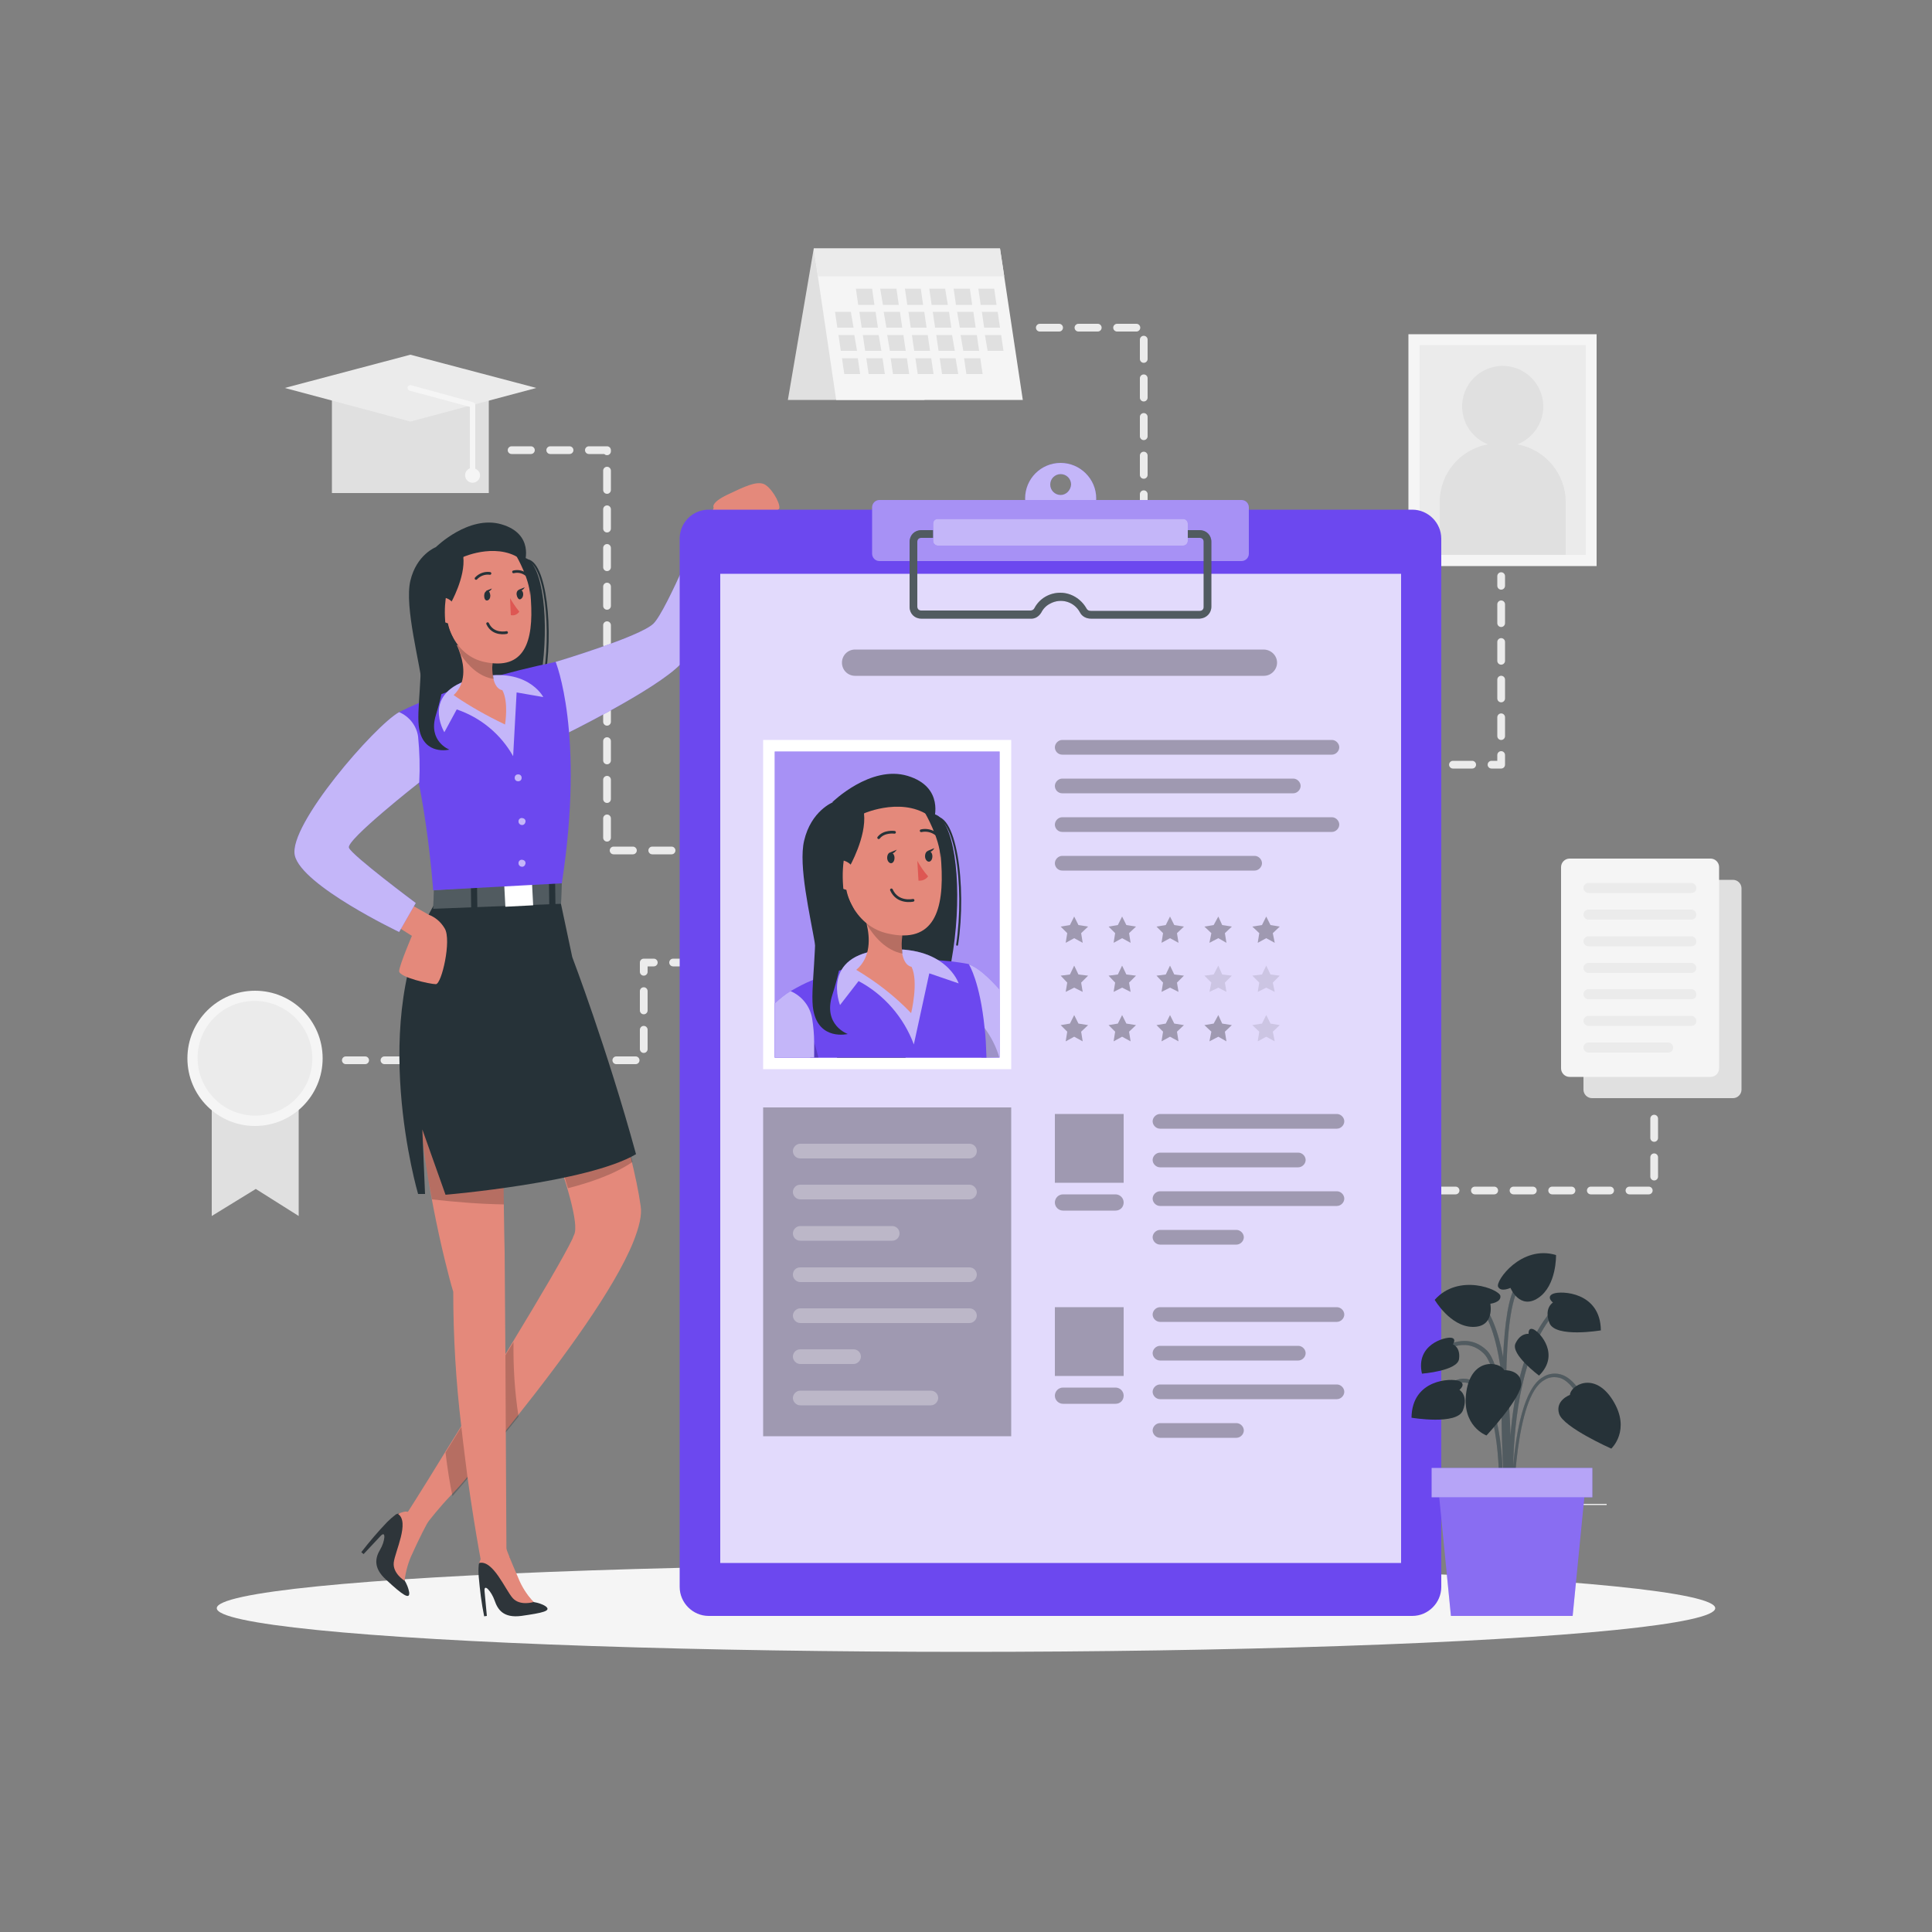 <?xml version="1.0" encoding="utf-8"?>
<!-- Generator: Adobe Illustrator 23.0.1, SVG Export Plug-In . SVG Version: 6.00 Build 0)  -->
<svg version="1.1" id="Capa_1" xmlns="http://www.w3.org/2000/svg" xmlns:xlink="http://www.w3.org/1999/xlink" x="0px" y="0px"
	 viewBox="0 0 500 500" style="enable-background:new 0 0 500 500;" xml:space="preserve">
<rect x="0" y="0" width="500" height="500" fill="#808080" stroke="none"/>
<style type="text/css">
	.st0{fill:#EBEBEB;}
	.st1{fill:#F5F5F5;}
	.st2{fill:#E0E0E0;}
	.st3{fill:none;stroke:#EBEBEB;stroke-width:2;stroke-linecap:round;stroke-linejoin:round;}
	.st4{fill:none;stroke:#EBEBEB;stroke-width:2;stroke-linecap:round;stroke-linejoin:round;stroke-dasharray:4.872,4.872;}
	.st5{fill:none;stroke:#EBEBEB;stroke-width:2;stroke-linecap:round;stroke-linejoin:round;stroke-dasharray:4.978,4.978;}
	.st6{fill:none;stroke:#EBEBEB;stroke-width:2;stroke-linecap:round;stroke-linejoin:round;stroke-dasharray:5.313,5.313;}
	.st7{fill:none;stroke:#EBEBEB;stroke-width:2;stroke-linecap:round;stroke-linejoin:round;stroke-dasharray:5.537,5.537;}
	.st8{fill:none;stroke:#EBEBEB;stroke-width:2;stroke-linecap:round;stroke-linejoin:round;stroke-dasharray:5;}
	.st9{fill:#263238;}
	.st10{fill:none;stroke:#263238;stroke-width:0.5;stroke-linecap:round;stroke-linejoin:round;}
	.st11{fill:#E4897B;}
	.st12{fill:#6C48EF;}
	.st13{opacity:0.6;fill:#FFFFFF;enable-background:new    ;}
	.st14{opacity:0.2;enable-background:new    ;}
	.st15{fill:#2E353A;}
	.st16{opacity:0.2;fill:#FFFFFF;enable-background:new    ;}
	.st17{fill:#FFFFFF;}
	.st18{fill:#DE5753;}
	.st19{fill:none;stroke:#263238;stroke-width:0.708;stroke-linecap:round;stroke-linejoin:round;}
	.st20{opacity:0.8;fill:#FFFFFF;enable-background:new    ;}
	.st21{opacity:0.4;fill:#FFFFFF;enable-background:new    ;}
	.st22{opacity:0.2;}
	.st23{opacity:0.3;enable-background:new    ;}
	.st24{opacity:0.1;enable-background:new    ;}
	.st25{opacity:0.3;fill:#FFFFFF;enable-background:new    ;}
	.st26{opacity:0.5;fill:#FFFFFF;enable-background:new    ;}
</style>
<g id="freepik--background-complete--inject-93">
	<rect x="322.5" y="401.2" class="st0" width="8.7" height="0.3"/>
	<rect x="396.6" y="389.2" class="st0" width="19.2" height="0.3"/>
	<rect x="364.5" y="86.5" class="st1" width="48.7" height="60"/>
	<rect x="367.4" y="89.3" class="st0" width="43" height="54.3"/>
	<path class="st2" d="M405.2,129.9v13.7h-32.6v-13.7c0-7.3,5.2-13.6,12.5-14.9c-5.4-2.1-8.1-8.2-6-13.6s8.2-8.1,13.6-6
		s8.1,8.2,6,13.6c-1.1,2.7-3.2,4.9-6,6C399.9,116.3,405.2,122.6,405.2,129.9z"/>
	<rect x="85.9" y="100.4" class="st2" width="40.6" height="27.2"/>
	<polygon class="st0" points="106.2,91.8 73.7,100.4 106.2,109.1 138.8,100.4 	"/>
	<path class="st1" d="M123,121.3v-16.5c0-0.3-0.2-0.6-0.5-0.7l-16.1-4.4c-0.4-0.1-0.8,0.1-0.9,0.5c-0.1,0.4,0.1,0.8,0.5,0.9
		c0,0,0,0,0,0l15.6,4.2v15.9c-1,0.4-1.5,1.5-1.1,2.5c0.4,1,1.5,1.5,2.5,1.1c1-0.4,1.5-1.5,1.1-2.5
		C123.9,121.9,123.5,121.5,123,121.3L123,121.3z"/>
	<polygon class="st2" points="210.6,64.3 203.9,103.5 239.3,103.5 	"/>
	<polygon class="st1" points="264.7,103.5 216.4,103.5 210.6,64.3 258.8,64.3 	"/>
	<polygon class="st0" points="259.9,71.5 211.7,71.5 210.6,64.3 258.8,64.3 	"/>
	<polygon class="st2" points="226.3,78.9 222.1,78.9 221.5,74.7 225.7,74.7 	"/>
	<polygon class="st2" points="232.6,78.9 228.5,78.9 227.8,74.7 232,74.7 	"/>
	<polygon class="st2" points="238.9,78.9 234.8,78.9 234.2,74.7 238.3,74.7 	"/>
	<polygon class="st2" points="245.3,78.9 241.1,78.9 240.5,74.7 244.6,74.7 	"/>
	<polygon class="st2" points="251.6,78.9 247.4,78.9 246.8,74.7 251,74.7 	"/>
	<polygon class="st2" points="257.9,78.9 253.8,78.9 253.2,74.7 257.3,74.7 	"/>
	<polygon class="st2" points="220.9,84.8 216.7,84.8 216.1,80.7 220.2,80.7 	"/>
	<polygon class="st2" points="227.2,84.8 223,84.8 222.4,80.7 226.6,80.7 	"/>
	<polygon class="st2" points="233.5,84.8 229.4,84.8 228.7,80.7 232.9,80.7 	"/>
	<polygon class="st2" points="239.8,84.8 235.7,84.8 235.1,80.7 239.2,80.7 	"/>
	<polygon class="st2" points="246.2,84.8 242,84.8 241.4,80.7 245.6,80.7 	"/>
	<polygon class="st2" points="252.5,84.8 248.4,84.8 247.7,80.7 251.9,80.7 	"/>
	<polygon class="st2" points="258.8,84.8 254.7,84.8 254.1,80.7 258.2,80.7 	"/>
	<polygon class="st2" points="221.8,90.8 217.6,90.8 217,86.7 221.1,86.7 	"/>
	<polygon class="st2" points="228.1,90.8 223.9,90.8 223.3,86.7 227.4,86.7 	"/>
	<polygon class="st2" points="234.4,90.8 230.3,90.8 229.6,86.7 233.8,86.7 	"/>
	<polygon class="st2" points="240.7,90.8 236.6,90.8 236,86.7 240.1,86.7 	"/>
	<polygon class="st2" points="247.1,90.8 242.9,90.8 242.3,86.7 246.4,86.7 	"/>
	<polygon class="st2" points="253.4,90.8 249.3,90.8 248.6,86.7 252.8,86.7 	"/>
	<polygon class="st2" points="259.7,90.8 255.6,90.8 254.9,86.7 259.1,86.7 	"/>
	<polygon class="st2" points="222.6,96.8 218.5,96.8 217.9,92.7 222,92.7 	"/>
	<polygon class="st2" points="229,96.8 224.8,96.8 224.2,92.7 228.4,92.7 	"/>
	<polygon class="st2" points="235.3,96.8 231.1,96.8 230.5,92.7 234.7,92.7 	"/>
	<polygon class="st2" points="241.6,96.8 237.5,96.8 236.9,92.7 241,92.7 	"/>
	<polygon class="st2" points="248,96.8 243.8,96.8 243.2,92.7 247.3,92.7 	"/>
	<polygon class="st2" points="254.3,96.8 250.1,96.8 249.5,92.7 253.7,92.7 	"/>
	<path class="st2" d="M412,227.7h36.5c1.2,0,2.2,1,2.2,2.2V282c0,1.2-1,2.2-2.2,2.2H412c-1.2,0-2.2-1-2.2-2.2v-52.1
		C409.8,228.7,410.8,227.7,412,227.7z"/>
	<path class="st1" d="M406.2,222.2h36.5c1.2,0,2.2,1,2.2,2.2v52.1c0,1.2-1,2.2-2.2,2.2h-36.5c-1.2,0-2.2-1-2.2-2.2v-52.1
		C404,223.2,405,222.2,406.2,222.2z"/>
	<path class="st0" d="M437.7,231.1h-26.6c-0.7,0-1.3-0.6-1.3-1.3c0,0,0,0,0,0l0,0c0-0.7,0.6-1.3,1.3-1.3h26.6c0.7,0,1.3,0.6,1.3,1.3
		l0,0C439.1,230.5,438.5,231.1,437.7,231.1C437.7,231.1,437.7,231.1,437.7,231.1z"/>
	<path class="st0" d="M437.7,238h-26.6c-0.7,0-1.3-0.6-1.3-1.3l0,0c0-0.7,0.6-1.3,1.3-1.3c0,0,0,0,0,0h26.6c0.7,0,1.3,0.6,1.3,1.3
		c0,0,0,0,0,0l0,0C439,237.4,438.5,238,437.7,238z"/>
	<path class="st0" d="M437.7,244.9h-26.6c-0.7,0-1.3-0.6-1.3-1.3c0,0,0,0,0,0l0,0c0-0.7,0.6-1.3,1.3-1.3h26.6c0.7,0,1.3,0.6,1.3,1.3
		l0,0C439.1,244.3,438.5,244.9,437.7,244.9C437.7,244.9,437.7,244.9,437.7,244.9z"/>
	<path class="st0" d="M437.7,251.8h-26.6c-0.7,0-1.3-0.6-1.3-1.3l0,0c0-0.7,0.6-1.3,1.3-1.3c0,0,0,0,0,0h26.6c0.7,0,1.3,0.6,1.3,1.3
		c0,0,0,0,0,0l0,0C439,251.2,438.5,251.8,437.7,251.8z"/>
	<path class="st0" d="M437.7,258.6h-26.6c-0.7,0-1.3-0.6-1.3-1.3c0,0,0,0,0,0l0,0c0-0.7,0.6-1.3,1.3-1.3c0,0,0,0,0,0h26.6
		c0.7,0,1.3,0.6,1.3,1.3c0,0,0,0,0,0l0,0C439.1,258,438.5,258.6,437.7,258.6C437.7,258.7,437.7,258.7,437.7,258.6z"/>
	<path class="st0" d="M437.7,265.5h-26.6c-0.7,0-1.3-0.6-1.3-1.3c0,0,0,0,0,0l0,0c0-0.7,0.6-1.3,1.3-1.3h26.6c0.7,0,1.3,0.6,1.3,1.3
		l0,0C439.1,264.9,438.5,265.5,437.7,265.5C437.7,265.5,437.7,265.5,437.7,265.5z"/>
	<path class="st0" d="M431.7,272.4h-20.6c-0.7,0-1.3-0.6-1.3-1.3l0,0c0-0.7,0.6-1.3,1.3-1.3c0,0,0,0,0,0h20.6c0.7,0,1.3,0.6,1.3,1.3
		c0,0,0,0,0,0l0,0C433,271.8,432.5,272.4,431.7,272.4z"/>
	<line class="st3" x1="388.5" y1="149.1" x2="388.5" y2="151.6"/>
	<line class="st4" x1="388.5" y1="156.4" x2="388.5" y2="193"/>
	<polyline class="st3" points="388.5,195.4 388.5,197.9 386,197.9 	"/>
	<line class="st5" x1="381" y1="197.9" x2="293.9" y2="197.9"/>
	<polyline class="st3" points="291.4,197.9 288.9,197.9 288.9,200.4 	"/>
	<line class="st6" x1="288.9" y1="205.7" x2="288.9" y2="213.7"/>
	<polyline class="st3" points="288.9,216.4 288.9,218.9 286.4,218.9 	"/>
	<line class="st7" x1="280.8" y1="218.9" x2="272.5" y2="218.9"/>
	<line class="st3" x1="269.8" y1="218.9" x2="267.3" y2="218.9"/>
	<polyline class="st8" points="428.1,289.5 428.1,308.1 288.9,308.1 288.9,249.1 269.1,249.1 	"/>
	<polyline class="st8" points="269.1,84.8 296,84.8 296,189.1 246.8,189.1 	"/>
	<polyline class="st8" points="132.4,116.5 157.1,116.5 157.1,220.1 194.5,220.1 	"/>
	<polygon class="st2" points="77.3,314.7 66.2,307.7 54.8,314.7 54.8,277.3 77.3,277.3 	"/>
	<circle class="st1" cx="66" cy="273.9" r="17.5"/>
	
		<ellipse transform="matrix(0.707 -0.707 0.707 0.707 -174.326 126.897)" class="st0" cx="66" cy="273.9" rx="14.8" ry="14.9"/>
	<polyline class="st8" points="89.5,274.4 166.6,274.4 166.6,249.1 194.5,249.1 	"/>
</g>
<g id="freepik--Shadow--inject-93">
	<ellipse id="freepik--path--inject-93" class="st1" cx="250" cy="416.2" rx="193.9" ry="11.3"/>
</g>
<g id="freepik--Character--inject-93">
	<path class="st9" d="M112.8,141.6c0,0-5,1.9-6.6,8.7s2.6,21.6,3.3,28.6s-7,21.2,12.9,22.4s22.8-53.1,13.6-56.9
		S112.8,141.6,112.8,141.6z"/>
	<path class="st10" d="M135.1,145.2c5.6-2.6,7.9,15.5,6,28.5"/>
	<path class="st11" d="M182.3,137.9l2.4-6.5c0,0-1-1.2,3.6-3.4s7.3-3.4,9.2-2.8s4.4,4.8,4.2,6.3s-12.7,3.5-12.7,3.5l-1.8,5
		L182.3,137.9z"/>
	<path class="st12" d="M143.8,171.3c0,0,21.8-6.5,25.3-9.9s13.6-28.2,13.6-28.2l7.3,3c0,0-7.5,28.9-13.8,35.6s-30.7,18.6-30.7,18.6
		L143.8,171.3z"/>
	<path class="st13" d="M143.8,171.3c0,0,21.8-6.5,25.3-9.9s13.6-28.2,13.6-28.2l7.3,3c0,0-7.5,28.9-13.8,35.6s-30.7,18.6-30.7,18.6
		L143.8,171.3z"/>
	<path class="st11" d="M104.4,393.1l4.8,2.8c2.3-3,4.7-6,7.3-8.7l0,0c1.4-1.5,2.9-3.1,4.4-4.9c3.1-3.5,6.4-7.5,9.8-11.8l3.1-3.9
		c12.1-15.2,25.2-33.1,30.1-45.2c1.5-3.8,2.3-7,1.9-9.3c-1-7.2-3.8-18.1-7-28.6c-4.9-16-10.4-31.3-10.4-31.3l-13.5,22.8
		c0,0,4.1,9.9,7.9,20.4c3.7,10.3,7.1,21.3,5.8,24.1c-0.1,0.3-0.3,0.6-0.4,1c-2.2,4.6-8.4,15.1-15.5,26.8l-2.1,3.5
		c-3.8,6.2-7.7,12.6-11.3,18.4c-1.4,2.3-2.8,4.5-4.1,6.6C109.1,385.8,104.4,393.1,104.4,393.1z"/>
	<path class="st14" d="M134.2,366.6c-6.4,8-12.5,15.3-17.1,20.6c-0.7-3.3-1.3-7.1-1.8-11.3c5.3-8.5,11.7-18.9,17.6-28.6
		C132.8,353.7,133.2,360.2,134.2,366.6z"/>
	<path class="st11" d="M110.1,300.5c1.7,11.4,4,21.7,5.6,27.9c0.9,3.7,1.6,5.9,1.6,5.9c0,11.7,0.7,23.4,2.1,35
		c0.5,4.6,1.1,9,1.6,13.1c2.1,15.1,4.3,26,4.3,26l5.8-0.8l-0.2-37.1l-0.1-19.7l-0.2-26.8l-0.1-4.7l-0.3-20.3l-0.4-30l-20-9
		C107.1,271.5,108.1,286.8,110.1,300.5z"/>
	<path class="st14" d="M163.7,300.7c-5.1,3.5-12,5.6-16.7,6.8c-1.1-3.7-2.5-7.9-4-12c-3.8-10.5-7.9-20.4-7.9-20.4l13.5-22.9
		c0,0,5.5,15.2,10.4,31.3C160.7,289.3,162.4,295.3,163.7,300.7z"/>
	<path class="st14" d="M130.4,311.7c-6.2-0.1-12.4-0.6-18.6-1.3c-0.6-3.1-1.2-6.4-1.7-9.9c-2-13.7-3-29-0.3-40.4l20,9l0.4,30
		L130.4,311.7z"/>
	<path class="st9" d="M164.6,298.7c-12.5,7.4-49.3,10.5-49.3,10.5l-6-16.9L110,309h-1.8c0,0-13.4-45.5,4.4-75.3l32-2.5l3.5,16.5
		C148.1,247.7,157.1,271.3,164.6,298.7z"/>
	<path class="st15" d="M141.2,415.7c-0.9-0.6-2-0.9-3.1-1.1l0,0c0,0-3.5-2.6-6.3-11.7l-4.2-0.5c-1.5-0.1-2.9,0.7-3.5,2
		c-0.1,0.2-0.2,0.4-0.2,0.6c-0.1,1-0.1,2,0,3.1c0.3,3.4,0.7,6.8,1.4,10.2l0.7-0.1l-0.6-6.4c-0.2-2.2,1.8,0.1,2.6,2.4
		c0.8,2.3,2.2,4.6,6.9,4C140.5,417.4,142.8,416.9,141.2,415.7z"/>
	<path class="st11" d="M130.6,399.7c0,0,1.5,4.1,3.5,8.6c0.9,2.3,2.3,4.5,4,6.3c0,0-3.5,1.1-5.4-1s-5.1-10-8.7-9.1
		c0.2-0.6,0.5-1.3,0.8-1.8C125.4,401.6,130.6,399.7,130.6,399.7z"/>
	<path class="st15" d="M105.9,412.1c-0.2-1.1-0.6-2.1-1.2-3.1l0,0c0,0-0.4-4.4,4.6-12.5l-2.4-3.5c-0.9-1.2-2.4-1.7-3.8-1.3
		c-0.2,0.1-0.4,0.1-0.6,0.2c-0.8,0.6-1.6,1.3-2.3,2c-2.4,2.5-4.6,5.1-6.7,7.8l0.6,0.5l4.4-4.7c1.5-1.6,1.1,1.5-0.1,3.5
		s-2,4.7,1.6,7.9C104.2,412.8,106.1,414.1,105.9,412.1z"/>
	<path class="st11" d="M110.9,393.6c0,0-2.1,3.8-4.1,8.3c-1.1,2.2-1.8,4.7-2.1,7.2c0,0-3.1-1.9-2.8-4.7s4.2-10.5,1.1-12.6
		c0.6-0.3,1.2-0.5,1.9-0.6C106,391,110.9,393.6,110.9,393.6z"/>
	<polygon class="st9" points="112.3,230.4 112.1,235.2 145.2,233.9 145.4,228.2 	"/>
	<polygon class="st16" points="112.3,230.4 112.1,235.2 145.2,233.9 145.4,228.2 	"/>
	
		<rect x="121.9" y="228.8" transform="matrix(1 -1.343863e-02 1.343863e-02 1 -3.119 1.67)" class="st9" width="1.6" height="8.4"/>
	
		<rect x="130.6" y="228.9" transform="matrix(0.999 -5.163877e-02 5.163877e-02 0.999 -11.785 7.242)" class="st17" width="7.2" height="5.5"/>
	
		<rect x="142.1" y="227.3" transform="matrix(1 -1.326411e-02 1.326411e-02 1 -3.058 1.916)" class="st9" width="1.6" height="8.4"/>
	<path class="st11" d="M103.3,232.4l7.6,4.3c1.8,0.7,3.2,1.9,4.2,3.6c1.8,3-0.8,14.4-2.3,14.4s-9.6-1.8-9.5-3.4s3.3-9.1,3.3-9.1
		l-7.3-4.6L103.3,232.4z"/>
	<path class="st12" d="M112.1,230.4c0,0-2-29.3-8.8-46.1c0,0,14-7.5,40.5-13c0,0,7.6,18.4,1.6,57.3L112.1,230.4z"/>
	<circle class="st13" cx="134.1" cy="201.3" r="0.9"/>
	<path class="st13" d="M136,212.7c-0.1,0.5-0.5,0.9-1,0.8c-0.4,0-0.8-0.4-0.8-0.8c-0.1-0.5,0.3-1,0.8-1s1,0.3,1,0.8
		C136,212.6,136,212.6,136,212.7z"/>
	<path class="st13" d="M136,223.5c-0.1,0.5-0.5,0.9-1,0.8c-0.4,0-0.8-0.4-0.8-0.8c-0.1-0.5,0.3-1,0.8-1s1,0.3,1,0.8
		C136,223.4,136,223.4,136,223.5z"/>
	<path class="st12" d="M103.3,184.3c-6.2,3.4-28.8,29.3-27,37.1s27,19.8,27,19.8l4.3-7.5c0,0-16.5-12.3-17.3-14.3
		s18.2-16.9,18.2-16.9c0.2-4,0.1-7.9-0.3-11.9C107.8,187.8,105.9,185.4,103.3,184.3z"/>
	<path class="st13" d="M103.3,184.3c-6.2,3.4-28.8,29.3-27,37.1s27,19.8,27,19.8l4.3-7.5c0,0-16.5-12.3-17.3-14.3
		s18.2-16.9,18.2-16.9c0.2-4,0.1-7.9-0.3-11.9C107.8,187.8,105.9,185.4,103.3,184.3z"/>
	<path class="st12" d="M115,189.5c0,0-6.3-10.3,7.5-13.9s18.1,4.8,18.1,4.8l-6.9-1.2l-0.9,16.5c-3.2-5.7-8.4-10-14.6-12.1L115,189.5
		z"/>
	<path class="st13" d="M115,189.5c0,0-6.3-10.3,7.5-13.9s18.1,4.8,18.1,4.8l-6.9-1.2l-0.9,16.5c-3.2-5.7-8.4-10-14.6-12.1L115,189.5
		z"/>
	<path class="st11" d="M130.7,187.5c-4.6-2.2-9.1-4.7-13.3-7.6c3.3-3.1,2.7-7.6,1.8-10.4c-0.3-0.9-0.6-1.8-1-2.6l9.6,1.8
		c-0.2,1.3-0.3,2.7-0.4,4c0,1,0.1,2,0.3,3c0.7,2.9,2.3,2.9,2.3,2.9C131.7,181.7,130.7,187.5,130.7,187.5z"/>
	<path class="st14" d="M127.5,172.7c0,1,0.1,2,0.3,3c-3.8-0.5-6.7-3.5-8.5-6.2c-0.3-0.9-0.6-1.8-1-2.6l9.6,1.8
		C127.6,170,127.5,171.3,127.5,172.7z"/>
	<path class="st11" d="M125.6,141.7c10.3,0,11.2,5,11.8,13.6c0.7,10.7-1.6,18.3-12.1,16C111.2,168.2,111.8,141.7,125.6,141.7z"/>
	<path class="st18" d="M132,154.8c0.7,1.2,1.5,2.4,2.4,3.5c-0.5,0.7-1.3,1.1-2.2,0.9L132,154.8z"/>
	<path class="st9" d="M126.9,154.1c0,0.7-0.3,1.2-0.8,1.3s-0.8-0.5-0.8-1.2s0.3-1.2,0.8-1.3S126.8,153.4,126.9,154.1z"/>
	<path class="st9" d="M125.8,152.9l1.5-0.6C127.3,152.3,126.6,153.6,125.8,152.9z"/>
	<path class="st9" d="M135.4,153.8c0,0.7-0.4,1.2-0.8,1.3s-0.8-0.5-0.9-1.2s0.3-1.3,0.8-1.3S135.4,153.1,135.4,153.8z"/>
	<path class="st9" d="M134.3,152.6l1.5-0.6C135.8,152,135.1,153.3,134.3,152.6z"/>
	<path class="st19" d="M126.8,148.4c-1.3-0.2-2.7,0.3-3.6,1.3"/>
	<path class="st19" d="M132.9,148c1.2-0.3,2.4,0,3.3,0.7"/>
	<path class="st9" d="M116.6,156.2c0,0,3.9-6.8,3.3-12.1c0,0,5.9-6.1,13.8-0.1c0,0,3.3,5.7,3.5,10.1c0,0,1.6-14.9-12.7-15.2
		s-14.3,20.6-6.9,26.8C117.7,165.8,114.2,160.5,116.6,156.2z"/>
	<path class="st11" d="M118,158c-0.2-2-1.9-3.5-3.9-3.4c0,0,0,0,0,0c-2.6,0.3-3.8,5.6,2.6,6.9C117.6,161.7,118.1,160.8,118,158z"/>
	<path class="st19" d="M131.1,163.7c0,0-3.5,0.8-4.9-2.3"/>
	<path class="st9" d="M120,144.1c0,0,9.5-4.2,15.8,1.4c0,0,2.5-7.3-6-9.8s-17,5.9-17,5.9L120,144.1z"/>
	<path class="st9" d="M120,144.1c0,0-5.6,5.5-4.8,16.4s-0.3,17.8-2.4,24.6s3.5,8.9,3.5,8.9s-6.5,1.6-7.8-5.3
		c-0.9-4.5,1.2-14.4,0.2-26.1S111.8,142.6,120,144.1z"/>
</g>
<g id="freepik--Clipboard--inject-93">
	<path class="st12" d="M274.5,119.8c-5.1,0-9.2,4.1-9.2,9.2c0,5.1,4.1,9.2,9.2,9.2c5.1,0,9.2-4.1,9.2-9.2
		C283.7,123.9,279.5,119.8,274.5,119.8L274.5,119.8z M274.5,128.1c-1.5,0-2.7-1.2-2.7-2.7s1.2-2.7,2.7-2.7c1.5,0,2.7,1.2,2.7,2.7
		C277.1,126.9,275.9,128.1,274.5,128.1L274.5,128.1z"/>
	<path class="st13" d="M274.5,119.8c-5.1,0-9.2,4.1-9.2,9.2c0,5.1,4.1,9.2,9.2,9.2c5.1,0,9.2-4.1,9.2-9.2
		C283.7,123.9,279.5,119.8,274.5,119.8L274.5,119.8z M274.5,128.1c-1.5,0-2.7-1.2-2.7-2.7s1.2-2.7,2.7-2.7c1.5,0,2.7,1.2,2.7,2.7
		C277.1,126.9,275.9,128.1,274.5,128.1L274.5,128.1z"/>
	<path class="st12" d="M183.4,131.9h182.1c4.1,0,7.5,3.4,7.5,7.5v271.3c0,4.1-3.4,7.5-7.5,7.5H183.4c-4.1,0-7.5-3.4-7.5-7.5V139.4
		C175.9,135.2,179.3,131.9,183.4,131.9z"/>
	<rect x="186.4" y="148.5" class="st20" width="176.2" height="256"/>
	<path class="st12" d="M227.6,129.4h93.7c1.1,0,1.9,0.9,1.9,1.9v12c0,1.1-0.9,1.9-1.9,1.9h-93.7c-1.1,0-1.9-0.9-1.9-1.9v-12
		C225.7,130.3,226.5,129.4,227.6,129.4z"/>
	<path class="st21" d="M227.6,129.4h93.7c1.1,0,1.9,0.9,1.9,1.9v12c0,1.1-0.9,1.9-1.9,1.9h-93.7c-1.1,0-1.9-0.9-1.9-1.9v-12
		C225.7,130.3,226.5,129.4,227.6,129.4z"/>
	<path class="st9" d="M310.5,160.1h-28.2c-1.2,0-2.3-0.6-2.8-1.6c-1.5-2.8-4.9-3.8-7.7-2.3c-1,0.5-1.8,1.3-2.3,2.3
		c-0.6,1-1.6,1.7-2.8,1.6h-28.3c-1.7,0-3-1.3-3-3v-16.9c0-1.7,1.3-3,3-3h72.1c1.7,0,3,1.3,3,3V157
		C313.5,158.7,312.2,160,310.5,160.1C310.6,160,310.5,160.1,310.5,160.1z M274.4,153.4c2.8,0,5.4,1.6,6.8,4.1
		c0.2,0.4,0.6,0.6,1.1,0.6h28.2c0.6,0,1-0.4,1-1v-16.9c0-0.6-0.4-1-1-1h-72.1c-0.6,0-1,0.4-1,1V157c0,0.6,0.4,1,1,1h28.3
		c0.4,0,0.8-0.2,1-0.6C269,154.9,271.6,153.4,274.4,153.4L274.4,153.4z"/>
	<g class="st22">
		<path class="st17" d="M310.5,160.1h-28.2c-1.2,0-2.3-0.6-2.8-1.6c-1.5-2.8-4.9-3.8-7.7-2.3c-1,0.5-1.8,1.3-2.3,2.3
			c-0.6,1-1.6,1.7-2.8,1.6h-28.3c-1.7,0-3-1.3-3-3v-16.9c0-1.7,1.3-3,3-3h72.1c1.7,0,3,1.3,3,3V157
			C313.5,158.7,312.2,160,310.5,160.1C310.6,160,310.5,160.1,310.5,160.1z M274.4,153.4c2.8,0,5.4,1.6,6.8,4.1
			c0.2,0.4,0.6,0.6,1.1,0.6h28.2c0.6,0,1-0.4,1-1v-16.9c0-0.6-0.4-1-1-1h-72.1c-0.6,0-1,0.4-1,1V157c0,0.6,0.4,1,1,1h28.3
			c0.4,0,0.8-0.2,1-0.6C269,154.9,271.6,153.4,274.4,153.4L274.4,153.4z"/>
	</g>
	<path class="st12" d="M242.7,134.3h63.5c0.6,0,1.2,0.5,1.2,1.2v4.5c0,0.6-0.5,1.2-1.2,1.2h-63.5c-0.6,0-1.2-0.5-1.2-1.2v-4.5
		C241.5,134.8,242,134.3,242.7,134.3z"/>
	<path class="st13" d="M242.7,134.3h63.5c0.6,0,1.2,0.5,1.2,1.2v4.5c0,0.6-0.5,1.2-1.2,1.2h-63.5c-0.6,0-1.2-0.5-1.2-1.2v-4.5
		C241.5,134.8,242,134.3,242.7,134.3z"/>
	<rect x="273" y="288.3" class="st23" width="17.8" height="17.8"/>
	<path class="st23" d="M288.7,313.3h-13.6c-1.1,0-2.1-0.9-2.1-2.1l0,0c0-1.1,0.9-2.1,2.1-2.1h13.6c1.1,0,2.1,0.9,2.1,2.1l0,0
		C290.8,312.4,289.9,313.3,288.7,313.3z"/>
	<path class="st23" d="M300.2,288.3H346c1,0,1.9,0.9,1.9,1.9v0c0,1-0.9,1.9-1.9,1.9h-45.8c-1,0-1.9-0.9-1.9-1.9v0
		C298.3,289.2,299.2,288.3,300.2,288.3z"/>
	<path class="st23" d="M300.2,298.3H336c1,0,1.9,0.9,1.9,1.9v0c0,1-0.9,1.9-1.9,1.9h-35.8c-1,0-1.9-0.9-1.9-1.9v0
		C298.3,299.2,299.2,298.3,300.2,298.3z"/>
	<path class="st23" d="M300.2,308.3H346c1,0,1.9,0.9,1.9,1.9v0c0,1-0.9,1.9-1.9,1.9h-45.8c-1,0-1.9-0.9-1.9-1.9v0
		C298.3,309.2,299.2,308.3,300.2,308.3z"/>
	<path class="st23" d="M300.2,318.3H320c1,0,1.9,0.9,1.9,1.9v0c0,1-0.9,1.9-1.9,1.9h-19.8c-1,0-1.9-0.9-1.9-1.9v0
		C298.3,319.2,299.2,318.3,300.2,318.3z"/>
	<path class="st23" d="M327.1,174.9H221.3c-1.9,0-3.4-1.5-3.4-3.4l0,0c0-1.9,1.5-3.4,3.4-3.4h105.7c1.9,0,3.5,1.5,3.5,3.4
		c0,0,0,0,0,0l0,0C330.5,173.3,329,174.9,327.1,174.9z"/>
	<path class="st23" d="M344.7,195.3h-69.8c-1.1,0-1.9-0.9-1.9-1.9l0,0c0-1,0.9-1.9,1.9-1.9h69.8c1,0,1.9,0.9,1.9,1.9l0,0
		C346.6,194.4,345.7,195.3,344.7,195.3z"/>
	<path class="st23" d="M334.7,205.3h-59.8c-1.1,0-1.9-0.9-1.9-1.9l0,0c0-1,0.9-1.9,1.9-1.9h59.8c1,0,1.9,0.9,1.9,1.9l0,0
		C336.6,204.4,335.7,205.3,334.7,205.3z"/>
	<path class="st23" d="M344.7,215.3h-69.8c-1.1,0-1.9-0.9-1.9-1.9l0,0c0-1,0.9-1.9,1.9-1.9h69.8c1,0,1.9,0.9,1.9,1.9l0,0
		C346.6,214.4,345.7,215.3,344.7,215.3z"/>
	<path class="st23" d="M324.7,225.3h-49.8c-1.1,0-1.9-0.9-1.9-1.9l0,0c0-1,0.9-1.9,1.9-1.9h49.8c1,0,1.9,0.9,1.9,1.9l0,0
		C326.6,224.4,325.7,225.3,324.7,225.3z"/>
	<polygon class="st23" points="278,237.2 279.1,239.4 281.6,239.8 279.8,241.5 280.2,244 278,242.8 275.8,244 276.2,241.5 
		274.5,239.8 276.9,239.4 	"/>
	<polygon class="st23" points="290.4,237.2 291.5,239.4 294,239.8 292.2,241.5 292.6,244 290.4,242.8 288.2,244 288.6,241.5 
		286.9,239.8 289.3,239.4 	"/>
	<polygon class="st23" points="302.8,237.2 303.9,239.4 306.4,239.8 304.6,241.5 305,244 302.8,242.8 300.6,244 301,241.5 
		299.3,239.8 301.7,239.4 	"/>
	<polygon class="st23" points="315.3,237.2 316.3,239.4 318.8,239.8 317,241.5 317.4,244 315.3,242.8 313,244 313.5,241.5 
		311.7,239.8 314.1,239.4 	"/>
	<polygon class="st23" points="327.7,237.2 328.8,239.4 331.2,239.8 329.4,241.5 329.9,244 327.7,242.8 325.5,244 325.9,241.5 
		324.1,239.8 326.6,239.4 	"/>
	<polygon class="st23" points="278,249.9 279.1,252.2 281.6,252.5 279.8,254.3 280.2,256.7 278,255.6 275.8,256.7 276.2,254.3 
		274.5,252.5 276.9,252.2 	"/>
	<polygon class="st23" points="290.4,249.9 291.5,252.2 294,252.5 292.2,254.3 292.6,256.7 290.4,255.6 288.2,256.7 288.6,254.3 
		286.9,252.5 289.3,252.2 	"/>
	<polygon class="st23" points="302.8,249.9 303.9,252.2 306.4,252.5 304.6,254.3 305,256.7 302.8,255.6 300.6,256.7 301,254.3 
		299.3,252.5 301.7,252.2 	"/>
	<polygon class="st24" points="315.3,249.9 316.3,252.2 318.8,252.5 317,254.3 317.4,256.7 315.3,255.6 313,256.7 313.5,254.3 
		311.7,252.5 314.1,252.2 	"/>
	<polygon class="st24" points="327.7,249.9 328.8,252.2 331.2,252.5 329.4,254.3 329.9,256.7 327.7,255.6 325.5,256.7 325.9,254.3 
		324.1,252.5 326.6,252.2 	"/>
	<polygon class="st23" points="278,262.7 279.1,264.9 281.6,265.3 279.8,267 280.2,269.5 278,268.3 275.8,269.5 276.2,267 
		274.5,265.3 276.9,264.9 	"/>
	<polygon class="st23" points="290.4,262.7 291.5,264.9 294,265.3 292.2,267 292.6,269.5 290.4,268.3 288.2,269.5 288.6,267 
		286.9,265.3 289.3,264.9 	"/>
	<polygon class="st23" points="302.8,262.7 303.9,264.9 306.4,265.3 304.6,267 305,269.5 302.8,268.3 300.6,269.5 301,267 
		299.3,265.3 301.7,264.9 	"/>
	<polygon class="st23" points="315.3,262.7 316.3,264.9 318.8,265.3 317,267 317.4,269.5 315.3,268.3 313,269.5 313.5,267 
		311.7,265.3 314.1,264.9 	"/>
	<polygon class="st24" points="327.7,262.7 328.8,264.9 331.2,265.3 329.4,267 329.9,269.5 327.7,268.3 325.5,269.5 325.9,267 
		324.1,265.3 326.6,264.9 	"/>
	<rect x="273" y="338.3" class="st23" width="17.8" height="17.8"/>
	<path class="st23" d="M288.7,363.3h-13.6c-1.1,0-2.1-0.9-2.1-2.1l0,0c0-1.1,0.9-2.1,2.1-2.1h13.6c1.1,0,2.1,0.9,2.1,2.1l0,0
		C290.8,362.4,289.9,363.3,288.7,363.3z"/>
	<path class="st23" d="M300.2,338.3H346c1,0,1.9,0.9,1.9,1.9v0c0,1-0.9,1.9-1.9,1.9h-45.8c-1,0-1.9-0.9-1.9-1.9v0
		C298.3,339.2,299.2,338.3,300.2,338.3z"/>
	<path class="st23" d="M300.2,348.3H336c1,0,1.9,0.9,1.9,1.9v0c0,1-0.9,1.9-1.9,1.9h-35.8c-1,0-1.9-0.9-1.9-1.9v0
		C298.3,349.2,299.2,348.3,300.2,348.3z"/>
	<path class="st23" d="M300.2,358.3H346c1,0,1.9,0.9,1.9,1.9v0c0,1-0.9,1.9-1.9,1.9h-45.8c-1,0-1.9-0.9-1.9-1.9v0
		C298.3,359.2,299.2,358.3,300.2,358.3z"/>
	<path class="st23" d="M300.2,368.3H320c1,0,1.9,0.9,1.9,1.9v0c0,1-0.9,1.9-1.9,1.9h-19.8c-1,0-1.9-0.9-1.9-1.9v0
		C298.3,369.2,299.2,368.3,300.2,368.3z"/>
	<rect x="197.5" y="191.5" class="st17" width="64.2" height="85.2"/>
	<rect x="200.5" y="194.5" class="st12" width="58.2" height="79.2"/>
	<rect x="200.5" y="194.5" class="st21" width="58.2" height="79.2"/>
	<path class="st12" d="M258.6,256v17.7h-4.5c-1.3-1.2-2.6-2.2-4.1-3.1c-0.7-0.4-1.5-0.8-2.3-1c-6.8-1.8,3-20,3-20l0,0
		C253,250.3,255.8,252.9,258.6,256z"/>
	<path class="st13" d="M258.6,256v17.7h-4.5c-1.3-1.2-2.6-2.2-4.1-3.1c-0.7-0.4-1.5-0.8-2.3-1c-6.8-1.8,3-20,3-20l0,0
		C253,250.3,255.8,252.9,258.6,256z"/>
	<path class="st14" d="M258.6,273.6L258.6,273.6l-4.5,0.1c-1.3-1.2-2.6-2.2-4.1-3.1l1.3-8.4c1.3,1.1,2.5,2.3,3.4,3.7l0,0
		C256.5,268.3,257.8,270.9,258.6,273.6z"/>
	<path class="st9" d="M246.2,248.8c-0.1,0.7-0.3,1.4-0.4,2.2s-0.4,1.7-0.6,2.6c-2.2,8.8-5.8,16.4-10.9,20.1h-17.6
		c-5.1-2.6-6.1-7-5.9-11.6c0.1-3.1,0.8-6.3,1-9c0.1-0.9,0.1-1.9,0-2.8c-0.1-1.4-0.4-3.1-0.7-5c-1.5-8.7-4.5-21.3-3-27.7
		c1.8-7.8,7.5-10,7.5-10s1.9-0.1,4.9-0.1c2.2,0,5,0.1,7.9,0.4h0.2c3.3,0.3,6.5,0.9,9.7,1.7l0.7,0.2c0.6,0.2,1.3,0.4,1.9,0.6l0,0
		c0.4,0.1,0.8,0.3,1.2,0.4l0,0c0.5,0.2,1,0.5,1.3,0.9C247.9,216.4,249,233.4,246.2,248.8z"/>
	<path class="st10" d="M240.9,211.8c6.4-3,9.1,17.7,6.8,32.7"/>
	<path class="st12" d="M255.3,273.7h-45.6c-0.2-0.9-0.4-1.7-0.6-2.6c-1.1-5-2.6-9.9-4.5-14.6l0,0c1.9-1.1,3.8-2.1,5.8-2.9
		c0.4-0.2,0.8-0.3,1.2-0.5c1.6-0.6,3.4-1.3,5.5-1.9l0.7-0.2c1.6-0.4,3.2-0.9,5-1.2l0,0c3.7-0.8,7.5-1.3,11.3-1.4l0,0
		c2.9-0.1,5.8-0.1,8.7,0.1l0,0c1.1,0.1,2.3,0.2,3.4,0.3c1.5,0.2,3,0.4,4.5,0.7l0,0c0.2,0.3,2.9,4.7,4.1,16.4l0,0
		C255.1,268.2,255.2,270.8,255.3,273.7z"/>
	<path class="st12" d="M217.4,260.1c0,0-5.2-12.9,11.1-14.3s19.6,8.7,19.6,8.7l-7.6-2.6l-4,18.4c-2.6-7-7.7-12.9-14.3-16.4
		L217.4,260.1z"/>
	<path class="st13" d="M217.4,260.1c0,0-5.2-12.9,11.1-14.3s19.6,8.7,19.6,8.7l-7.6-2.6l-4,18.4c-2.6-7-7.7-12.9-14.3-16.4
		L217.4,260.1z"/>
	<path class="st11" d="M235.8,262.2c-4.2-4.4-9-8.1-14.2-11.2c3.9-3.3,3.5-8.5,2.7-11.8c-0.2-1-0.6-2-1-3l10.8,2.6
		c-0.3,1.5-0.6,3-0.7,4.6c-0.1,1.1,0,2.3,0.1,3.4c0.6,3.3,2.4,3.4,2.4,3.4C237.8,254,235.8,262.2,235.8,262.2z"/>
	<path class="st14" d="M233.5,243.4c-0.1,1.1,0,2.3,0.1,3.4c-4.3-0.8-7.4-4.4-9.3-7.6c-0.2-1-0.6-2-1-3l10.8,2.6
		C233.8,240.4,233.6,241.9,233.5,243.4z"/>
	<path class="st11" d="M230.1,207.8c11.8,0,12.8,5.7,13.5,15.5c0.8,12.3-1.9,21-13.8,18.3C213.6,238.1,214.2,207.8,230.1,207.8z"/>
	<path class="st18" d="M237.4,222.8c0.8,1.4,1.7,2.8,2.8,4c-0.6,0.8-1.5,1.2-2.5,1.1L237.4,222.8z"/>
	<path class="st9" d="M231.5,222c0,0.8-0.4,1.4-0.9,1.4s-1-0.6-1-1.4s0.4-1.4,0.9-1.4S231.5,221.2,231.5,222z"/>
	<path class="st9" d="M230.4,220.6l1.7-0.7C232,219.9,231.2,221.4,230.4,220.6z"/>
	<path class="st9" d="M241.3,221.6c0,0.8-0.4,1.4-0.9,1.4s-1-0.6-1-1.4s0.4-1.4,0.9-1.4S241.3,220.8,241.3,221.6z"/>
	<path class="st9" d="M240.1,220.2l1.7-0.7C241.8,219.5,241,221,240.1,220.2z"/>
	<path class="st19" d="M231.5,215.4c0,0-2.7-0.4-4.1,1.4"/>
	<path class="st19" d="M238.4,215c1.3-0.3,2.7,0,3.8,0.8"/>
	<path class="st9" d="M219.8,224.4c0,0,4.5-7.8,3.8-13.9c0,0,6.7-6.9,15.8-0.1c0,0,3.8,6.5,4,11.6c0,0,1.9-17-14.5-17.4
		s-16.3,23.6-7.9,30.7C221,235.3,217.1,229.3,219.8,224.4z"/>
	<path class="st11" d="M221.4,226.4c-0.2-2.3-2.2-4-4.5-3.8c-3,0.3-4.4,6.4,3,7.9C220.9,230.6,221.5,229.6,221.4,226.4z"/>
	<path class="st19" d="M236.3,233c0,0-4,0.9-5.6-2.7"/>
	<path class="st9" d="M223.6,210.5c0,0,10.9-4.8,18.1,1.6c0,0,2.8-8.4-6.8-11.3s-19.5,6.8-19.5,6.8L223.6,210.5z"/>
	<path class="st9" d="M223.6,210.5c0,0-6.4,6.3-5.4,18.8s-0.3,20.4-2.8,28.2c-2.5,7.8,4,10.1,4,10.1s-7.4,1.8-8.9-6.1
		c-1-5.2,1.4-16.5,0.2-29.9S214.3,208.8,223.6,210.5z"/>
	<path class="st14" d="M211.8,273.7h-2.1c-0.2-0.9-0.4-1.7-0.6-2.6l1.6-1.4l0,0C211.1,271,211.5,272.4,211.8,273.7z"/>
	<path class="st12" d="M210.7,273.7h-10.2v-14c1.3-1.2,2.6-2.3,4.1-3.2l0,0c3,1.3,5.1,4,5.6,7.2c0.3,2,0.5,4,0.5,6
		C210.7,271.2,210.7,272.5,210.7,273.7z"/>
	<path class="st13" d="M210.7,273.7h-10.2v-14c1.3-1.2,2.6-2.3,4.1-3.2l0,0c3,1.3,5.1,4,5.6,7.2c0.3,2,0.5,4,0.5,6
		C210.7,271.2,210.7,272.5,210.7,273.7z"/>
	<rect x="197.5" y="286.6" class="st23" width="64.2" height="85.1"/>
	<path class="st25" d="M250.9,299.8h-43.8c-1.1,0-1.9-0.9-1.9-1.9l0,0c0-1,0.9-1.9,1.9-1.9h43.8c1,0,1.9,0.8,1.9,1.9c0,0,0,0,0,0
		l0,0C252.8,299,251.9,299.8,250.9,299.8L250.9,299.8z"/>
	<path class="st25" d="M207.1,306.6h43.8c1,0,1.9,0.9,1.9,1.9v0c0,1-0.9,1.9-1.9,1.9h-43.8c-1,0-1.9-0.9-1.9-1.9v0
		C205.2,307.5,206,306.6,207.1,306.6z"/>
	<path class="st25" d="M230.9,321.1h-23.8c-1.1,0-1.9-0.9-1.9-1.9l0,0c0-1,0.9-1.9,1.9-1.9h23.8c1,0,1.9,0.8,1.9,1.9c0,0,0,0,0,0
		l0,0C232.8,320.3,231.9,321.1,230.9,321.1L230.9,321.1z"/>
	<path class="st25" d="M250.9,331.8h-43.8c-1,0-1.9-0.9-1.9-1.9l0,0c0-1.1,0.8-1.9,1.9-1.9h43.8c1.1,0,1.9,0.9,1.9,1.9l0,0l0,0
		C252.8,330.9,251.9,331.8,250.9,331.8C250.9,331.8,250.9,331.8,250.9,331.8z"/>
	<path class="st25" d="M250.9,342.4h-43.8c-1,0-1.9-0.9-1.9-1.9l0,0c0-1,0.9-1.9,1.9-1.9h43.8c1,0,1.9,0.8,1.9,1.9c0,0,0,0,0,0l0,0
		C252.8,341.5,251.9,342.4,250.9,342.4C250.9,342.4,250.9,342.4,250.9,342.4z"/>
	<path class="st25" d="M220.9,353h-13.8c-1,0-1.9-0.9-1.9-1.9l0,0c0-1,0.8-1.9,1.9-1.9c0,0,0,0,0,0h13.8c1,0,1.9,0.8,1.9,1.9
		c0,0,0,0,0,0l0,0C222.8,352.1,221.9,353,220.9,353C220.9,353,220.9,353,220.9,353z"/>
	<path class="st25" d="M240.9,363.7h-33.8c-1,0-1.9-0.9-1.9-1.9l0,0c0-1,0.9-1.9,1.9-1.9h33.8c1,0,1.9,0.8,1.9,1.9c0,0,0,0,0,0l0,0
		C242.8,362.8,241.9,363.7,240.9,363.7C240.9,363.7,240.9,363.7,240.9,363.7z"/>
</g>
<g id="freepik--Plant--inject-93">
	<path class="st9" d="M404.5,355.9c-1.7-0.7-3.7-0.5-5.2,0.5c-4.9,2.8-6.9,14.1-7.7,23c0.3-12.5,2.4-29.9,10.6-39.4l-0.8-0.6
		c-6.9,7.9-9.6,20.9-10.5,32.2c-0.1-4.8-0.4-10.1-1.1-15.1c0.2-10.7,1.1-20.4,3.6-23.7l-0.8-0.6c-2.2,2.9-3.2,10.3-3.6,19
		c-1.2-6.5-3.2-12-6.3-14.8l-0.7,0.7c3.7,3.4,5.7,11.1,6.7,19.6c0,1.2,0,2.4,0,3.6c-1-5-2.2-9.1-3.9-10.8c-5.7-5.5-12.4-0.1-12.5,0
		l0.6,0.8c0.2-0.2,6.1-4.9,11.1,0c2.2,2.1,3.7,9.2,4.6,16.6c0.1,8.9,0.6,17.3,0.9,22.1c0,0.8-0.1,1.2-0.1,1.3h0.1
		c0.1,1.7,0.2,2.8,0.2,3l0.9-0.1c0,0.6,0.1,1,0.1,1.1l1-0.1c0-0.1-0.1-1.6-0.3-4h0.3c0-0.3,0.3-28.7,7.9-33c1.3-0.9,2.9-1,4.4-0.5
		c4.4,1.8,6.8,10.2,6.8,10.3l1-0.3C411.8,366.5,409.4,357.9,404.5,355.9z"/>
	<path class="st9" d="M378.5,356.8c-4.4,0.3-7.8,6.2-7.9,6.5l0.9,0.5c0-0.1,3.3-5.7,7.1-6c1.6-0.1,3.1,0.8,4.6,2.6
		c5.9,7.7,4.7,29.6,4.7,29.8l1,0.1c0-0.9,1.2-22.5-4.9-30.5C382.3,357.7,380.5,356.7,378.5,356.8z"/>
	<g class="st22">
		<path class="st17" d="M404.5,355.9c-1.7-0.7-3.7-0.5-5.2,0.5c-4.9,2.8-6.9,14.1-7.7,23c0.3-12.5,2.4-29.9,10.6-39.4l-0.8-0.6
			c-6.9,7.9-9.6,20.9-10.5,32.2c-0.1-4.8-0.4-10.1-1.1-15.1c0.2-10.7,1.1-20.4,3.6-23.7l-0.8-0.6c-2.2,2.9-3.2,10.3-3.6,19
			c-1.2-6.5-3.2-12-6.3-14.8l-0.7,0.7c3.7,3.4,5.7,11.1,6.7,19.6c0,1.2,0,2.4,0,3.6c-1-5-2.2-9.1-3.9-10.8c-5.7-5.5-12.4-0.1-12.5,0
			l0.6,0.8c0.2-0.2,6.1-4.9,11.1,0c2.2,2.1,3.7,9.2,4.6,16.6c0.1,8.9,0.6,17.3,0.9,22.1c0,0.8-0.1,1.2-0.1,1.3h0.1
			c0.1,1.7,0.2,2.8,0.2,3l0.9-0.1c0,0.6,0.1,1,0.1,1.1l1-0.1c0-0.1-0.1-1.6-0.3-4h0.3c0-0.3,0.3-28.7,7.9-33c1.3-0.9,2.9-1,4.4-0.5
			c4.4,1.8,6.8,10.2,6.8,10.3l1-0.3C411.8,366.5,409.4,357.9,404.5,355.9z"/>
		<path class="st17" d="M378.5,356.8c-4.4,0.3-7.8,6.2-7.9,6.5l0.9,0.5c0-0.1,3.3-5.7,7.1-6c1.6-0.1,3.1,0.8,4.6,2.6
			c5.9,7.7,4.7,29.6,4.7,29.8l1,0.1c0-0.9,1.2-22.5-4.9-30.5C382.3,357.7,380.5,356.7,378.5,356.8z"/>
	</g>
	<path class="st9" d="M406.3,361c0,0-3.9,1.4-2.8,4.9s13.5,9,13.5,9s5.2-4.8,0.4-12.5S406.4,358.6,406.3,361z"/>
	<path class="st9" d="M389.3,354.6c0,0,4.2-0.2,4.4,3.4s-9,13.5-9,13.5s-6.6-2.4-5.2-11.4S388.2,352.4,389.3,354.6z"/>
	<path class="st9" d="M385.7,337.4c0,0,2.8-0.3,2.6-2s-10.8-6-17,1c0,0,4,6.9,9.8,7S385.7,337.4,385.7,337.4z"/>
	<path class="st9" d="M390.9,333.3c0,0-2.5,1.2-3.2-0.3s6-10.9,15-8.2c0,0,0.2,7.9-4.6,11.1S390.9,333.3,390.9,333.3z"/>
	<path class="st9" d="M377.7,359.7c0,0,1.9-1.5-0.1-2.3s-12.2-0.5-12.3,9.5c0,0,11.8,2,13.3-1.9S377.7,359.7,377.7,359.7z"/>
	<path class="st9" d="M401.9,337.1c0,0-1.9-1.5,0.1-2.3s12.2-0.5,12.3,9.5c0,0-11.8,2-13.3-1.9S401.9,337.1,401.9,337.1z"/>
	<path class="st9" d="M395.6,345.2c0,0-0.2-1.9,1.4-1.1s6.8,6.5,1.3,11.9c0,0-7.4-5.5-6.1-8.3S395.6,345.2,395.6,345.2z"/>
	<path class="st9" d="M376,347.9c0,0,1.1-1.5-0.5-1.7s-9.2,1.8-7.5,9.3c0,0,9.2-0.7,9.6-3.8S376,347.9,376,347.9z"/>
	<polygon class="st12" points="407,418.2 375.5,418.2 372.1,383.7 410.4,383.7 	"/>
	<polygon class="st16" points="407,418.2 375.5,418.2 372.1,383.7 410.4,383.7 	"/>
	<rect x="370.5" y="379.9" class="st12" width="41.6" height="7.6"/>
	<rect x="370.5" y="379.9" class="st26" width="41.6" height="7.6"/>
</g>
</svg>
